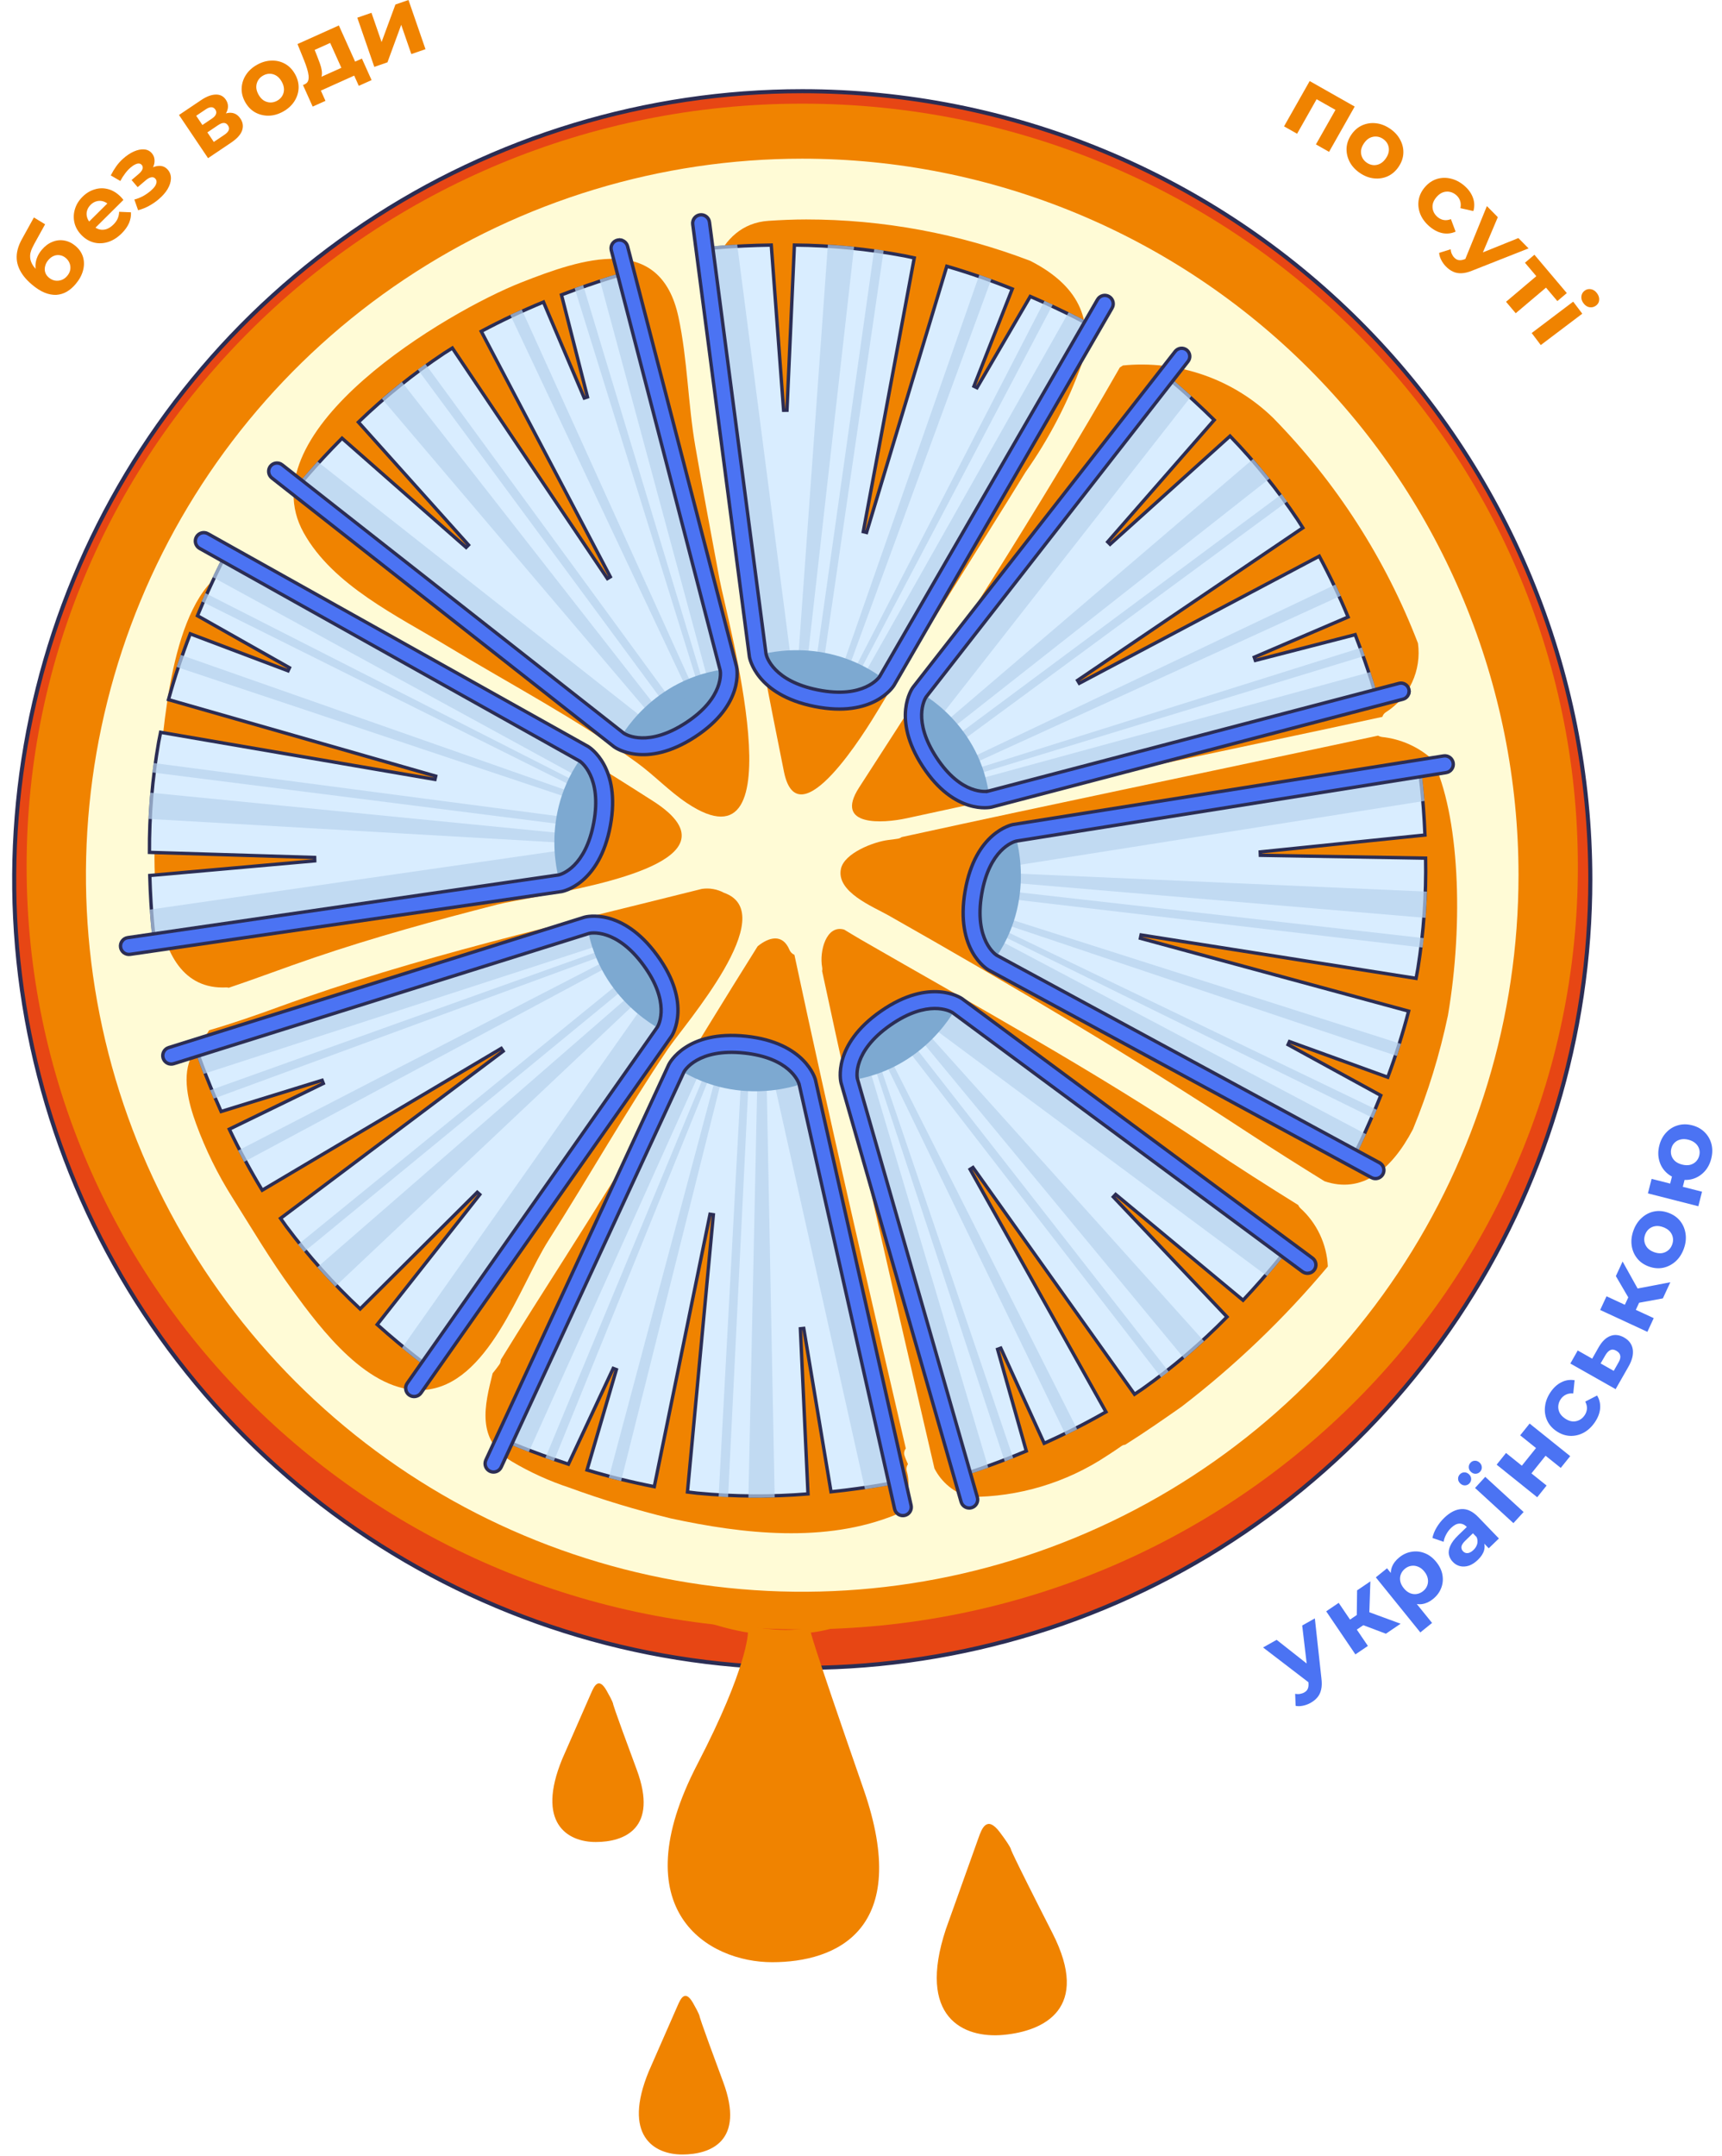 <svg width="425" height="532" viewBox="0 0 425 532" fill="none" xmlns="http://www.w3.org/2000/svg">
<g clip-path="url(#clip0_808_1058)">
<path d="M392.5 217C392.5 255.468 381.093 293.072 359.721 325.058C338.35 357.043 307.973 381.973 272.433 396.694C236.893 411.415 197.786 415.268 160.057 407.763C122.328 400.259 87.671 381.735 60.47 354.534C33.268 327.333 14.743 292.677 7.238 254.948C-0.267 217.219 3.584 178.112 18.304 142.572C33.025 107.031 57.953 76.654 89.938 55.282C121.923 33.909 159.527 22.501 197.995 22.5C223.538 22.499 248.83 27.529 272.429 37.303C296.027 47.078 317.469 61.404 335.531 79.465C353.593 97.526 367.92 118.968 377.695 142.566C387.469 166.165 392.5 191.457 392.5 217Z" fill="#E74614" stroke="#2B2D54"/>
<path d="M389.428 213.791C389.428 317.736 303.719 402.003 197.995 402.003C92.272 402.003 6.567 317.736 6.567 213.791C6.567 109.846 92.272 25.577 197.995 25.577C303.719 25.577 389.428 109.846 389.428 213.791Z" fill="#F08300"/>
<path d="M374.78 215.926C374.782 250.891 364.415 285.072 344.99 314.145C325.566 343.218 297.956 365.878 265.653 379.26C233.35 392.642 197.804 396.144 163.511 389.323C129.217 382.503 97.716 365.666 72.992 340.943C48.267 316.219 31.429 284.719 24.607 250.426C17.785 216.133 21.286 180.587 34.666 148.283C48.046 115.979 70.705 88.369 99.778 68.943C128.85 49.517 163.03 39.149 197.995 39.149C244.88 39.149 289.845 57.773 322.998 90.925C356.152 124.077 374.778 169.041 374.78 215.926Z" fill="#FFFBD6"/>
<path d="M171.6 110.068C169.781 99.541 169.695 88.695 167.446 78.21C162.945 57.229 143.638 63.785 128.561 69.725C110.593 76.811 60.844 106.056 74.941 131.426C82.166 144.442 98.148 151.996 110.411 159.42C126.054 168.887 142.334 177.386 157.169 188.143C161.454 191.25 165.117 195.176 169.538 198.132C197.364 216.698 179.31 152.238 177.572 142.85C175.541 131.928 173.49 121.027 171.6 110.068Z" fill="#F08300"/>
<path d="M168.013 207.579C168.947 204.762 167.174 201.473 161.141 197.62C147.297 188.76 133.204 180.163 119.209 171.518C106.364 163.582 92.909 156.484 79.944 148.727C73.951 145.145 63.219 136.434 55.832 140.62C42.073 148.424 40.244 180.385 39.057 194.151C37.895 207.647 34.434 244.706 55.903 243.615C56.088 243.615 56.272 243.643 56.448 243.699C63.481 241.349 70.434 238.681 77.493 236.286C92.363 231.228 107.572 227.06 122.781 223.164C130.441 221.203 164.829 217.111 168.013 207.579Z" fill="#F08300"/>
<path d="M178.694 220.274C177.029 219.377 175.12 219.037 173.247 219.304C138.444 228.05 102.519 236.12 68.777 248.446C63.072 250.525 57.378 252.501 51.602 254.188C50.4 256.363 48.722 258.043 47.509 260.185C44.655 265.213 46.555 272.198 48.394 277.254C50.727 283.628 53.732 289.736 57.358 295.474C62.147 303.093 66.826 311.001 72.152 318.267C79.185 327.892 91.024 343.819 104.565 342.934C120.526 341.888 128.237 317.261 135.356 306.059C145.31 290.401 154.461 274.202 164.839 258.826C168.861 252.854 193.094 225.337 178.694 220.274Z" fill="#F08300"/>
<path d="M223.785 362.928C223.708 362.64 223.696 362.339 223.748 362.045C223.801 361.752 223.917 361.474 224.088 361.23C223.805 360.551 223.502 359.937 223.254 359.179C223.143 358.878 223.114 358.554 223.168 358.238C223.222 357.923 223.358 357.627 223.562 357.38C214.134 316.829 204.761 276.281 196.065 235.574C195.518 235.345 195.083 234.91 194.853 234.364C193.125 230.233 189.719 231.238 186.99 233.469C171.034 258.872 155.765 284.686 139.636 309.985C134.24 318.453 128.849 326.952 123.589 335.512C123.6 335.921 123.479 336.323 123.245 336.659C122.695 337.422 122.144 338.139 121.588 338.821C119.633 346.709 117.399 355.217 126.388 360.616C130.838 363.254 135.562 365.401 140.475 367.021C148.683 370.022 157.054 372.559 165.547 374.62C183.383 378.475 203.705 380.794 221.076 373.71C222.438 372.311 223.407 370.577 223.882 368.684C224.358 366.79 224.324 364.804 223.785 362.928Z" fill="#F08300"/>
<path d="M342.089 175.684C344.889 173.904 347.118 171.357 348.514 168.348C349.909 165.338 350.412 161.991 349.962 158.704C341.966 137.911 329.79 118.978 314.188 103.076C309.327 98.357 303.494 94.757 297.097 92.528C290.699 90.299 283.892 89.493 277.151 90.169C276.909 90.338 276.606 90.505 276.383 90.661C256.183 125.97 234.092 160.131 212.022 194.311C205.766 204.009 217.944 203.15 223.729 201.892C258.325 194.363 292.997 187.194 327.618 179.789C332.14 178.829 336.661 177.853 341.18 176.861C341.318 176.365 341.644 175.943 342.089 175.684Z" fill="#F08300"/>
<path d="M266.985 89.813C269.572 80.182 267.5 71.115 254.297 64.365C236.637 57.61 217.888 54.145 198.98 54.143C195.863 54.143 192.791 54.282 189.728 54.479C176.541 55.318 173.267 71.219 174.206 81.253C175.965 99.857 180.366 118.547 183.191 137.04C186.474 154.851 189.905 172.632 193.483 190.382C196.984 207.71 213.941 179.817 216.74 175.156C228.615 155.438 241.044 136.081 253.105 116.486C258.903 108.255 263.571 99.284 266.985 89.813Z" fill="#F08300"/>
<path d="M348.718 278.623C352.45 269.533 355.343 260.121 357.363 250.504C361.279 227.509 360.198 200.998 353.528 187.37C350.055 184.242 345.678 182.299 341.028 181.822C340.704 181.778 340.393 181.668 340.114 181.499C336.329 182.308 332.544 183.115 328.76 183.922C294.129 191.306 259.457 198.466 224.866 206.023C224.088 206.187 223.299 206.359 222.516 206.535C222.25 206.742 221.935 206.876 221.602 206.925C220.864 207.038 220.045 207.159 219.196 207.253C215.801 207.657 208.369 210.416 207.545 214.377C206.352 220.066 215.417 223.664 219.272 225.839C249.533 242.991 279.152 260.514 308.236 279.593C314.4 283.64 320.635 287.556 326.901 291.437C336 294.531 343.332 288.89 348.718 278.623Z" fill="#F08300"/>
<path d="M239.362 369.325C251.386 369.356 263.151 365.83 273.175 359.189C274.453 358.37 275.676 357.557 276.747 356.801C277.027 356.594 277.359 356.468 277.707 356.44C282.623 353.35 287.297 350.086 291.602 347.075C304.868 336.891 316.979 325.285 327.719 312.466C327.592 309.73 326.923 307.047 325.752 304.57C324.581 302.094 322.932 299.875 320.898 298.04C320.681 297.833 320.512 297.582 320.403 297.303C312.864 292.614 305.365 287.847 297.989 282.892C270.365 264.329 241.342 248.473 212.537 231.862C211.132 231.052 209.748 230.192 208.353 229.356C203.917 228.068 202.169 234.71 202.917 238.681C202.974 238.983 202.971 239.293 202.906 239.593C211.678 280.601 221.147 321.465 230.631 362.311C231.5 364.012 232.71 365.515 234.186 366.727C235.663 367.939 237.373 368.833 239.21 369.355C239.266 369.355 239.301 369.325 239.362 369.325Z" fill="#F08300"/>
</g>
<g clip-path="url(#clip1_808_1058)">
<path d="M339.394 170.958C339.488 171.284 339.563 171.546 339.618 171.74L244.133 196.777L244.125 196.778C244.114 196.781 244.095 196.784 244.07 196.789C244.02 196.797 243.942 196.81 243.838 196.822C243.631 196.847 243.322 196.872 242.927 196.869C242.137 196.863 241.001 196.747 239.645 196.299C236.94 195.407 233.315 193.183 229.787 187.8C226.262 182.421 225.666 178.204 225.924 175.361C226.054 173.935 226.398 172.844 226.707 172.115C226.861 171.75 227.007 171.476 227.112 171.295C227.164 171.205 227.206 171.138 227.235 171.095C227.249 171.073 227.259 171.058 227.266 171.048L227.271 171.041L288.106 93.129C288.257 93.253 288.459 93.419 288.708 93.625C289.31 94.126 290.185 94.865 291.276 95.818C293.4 97.673 296.34 100.337 299.674 103.625L273.386 133.695L273.978 134.279L303.583 107.59C309.748 113.955 315.331 120.859 320.266 128.222C320.7 128.885 321.125 129.554 321.545 130.227L265.954 167.864L266.383 168.578L325.602 137.218C328.224 142.098 330.599 147.106 332.72 152.226L309.562 162.149L309.83 162.935L334.471 156.586C336.203 161.051 337.507 164.901 338.383 167.654C338.832 169.066 339.169 170.189 339.394 170.958Z" fill="#D9EDFF" stroke="#2B2D54" stroke-width="0.833"/>
<g style="mix-blend-mode:multiply" opacity="0.7">
<path d="M336.111 159.752L242.083 189.286L241.942 190.748L336.85 161.802C336.616 161.141 336.37 160.459 336.111 159.752Z" fill="#B6D2ED"/>
</g>
<g style="mix-blend-mode:multiply" opacity="0.7">
<path d="M340.132 172.033C340.132 172.033 339.491 169.659 338.221 165.805L242.694 191.896L239.716 196.757C241.162 197.262 242.711 197.407 244.23 197.182L340.124 172.038L340.132 172.033Z" fill="#B6D2ED"/>
</g>
<g style="mix-blend-mode:multiply" opacity="0.7">
<path d="M329.611 144.217L239.514 187.043L240.36 188.334L330.898 146.99C330.484 146.075 330.055 145.151 329.611 144.217Z" fill="#B6D2ED"/>
</g>
<g style="mix-blend-mode:multiply" opacity="0.7">
<path d="M236.695 181.063L237.697 182.593L317.675 123.745C317.231 123.129 316.789 122.513 316.336 121.908L236.695 181.063Z" fill="#B6D2ED"/>
</g>
<g style="mix-blend-mode:multiply" opacity="0.7">
<path d="M233.554 177.948L234.799 179.848L313.338 118.057C311.998 116.391 310.645 114.779 309.291 113.229L233.554 177.948Z" fill="#B6D2ED"/>
</g>
<g style="mix-blend-mode:multiply" opacity="0.7">
<path d="M288.039 92.538L226.937 170.792C226.937 170.792 224.132 174.628 226.246 181.461L228.707 181.14L294.033 97.716C290.407 94.428 288.039 92.538 288.039 92.538Z" fill="#B6D2ED"/>
</g>
<path d="M244.23 197.182C244.23 197.182 236.586 198.936 229.438 188.029C222.296 177.13 226.937 170.793 226.937 170.793C226.937 170.793 242.176 178.546 244.23 197.182Z" fill="#7DA9D1"/>
<g style="mix-blend-mode:multiply">
<path d="M229.439 188.028C233.603 194.382 237.932 196.437 240.824 197.047C239.978 192.383 238.204 187.942 235.606 183.986C233.008 180.031 229.639 176.642 225.699 174.021C225.119 176.927 225.298 181.709 229.439 188.028Z" fill="#7DA9D1"/>
</g>
<path d="M290.034 86.709L290.035 86.709C290.198 86.498 290.402 86.322 290.633 86.19C290.865 86.058 291.119 85.973 291.383 85.939C291.646 85.906 291.914 85.924 292.169 85.994C292.424 86.064 292.663 86.183 292.871 86.346C293.08 86.508 293.254 86.71 293.384 86.94C293.514 87.17 293.597 87.424 293.629 87.687C293.66 87.951 293.64 88.218 293.568 88.474C293.496 88.73 293.375 88.97 293.21 89.18L293.21 89.18L228.573 171.963L228.561 171.978L228.551 171.994C228.364 172.285 227.517 173.746 227.468 176.28C227.42 178.818 228.174 182.395 231.136 186.914C237.288 196.303 243.572 195.265 243.792 195.213L243.792 195.214L243.803 195.211L345.259 168.605L345.26 168.605C345.517 168.537 345.784 168.52 346.047 168.556C346.309 168.592 346.562 168.679 346.79 168.812C347.018 168.946 347.218 169.123 347.377 169.334C347.536 169.545 347.652 169.785 347.718 170.042C347.783 170.298 347.798 170.566 347.761 170.829L348.173 170.888L347.761 170.829C347.723 171.092 347.634 171.345 347.498 171.575C347.363 171.804 347.184 172.005 346.971 172.165C346.758 172.326 346.516 172.443 346.259 172.51L346.258 172.51L244.733 199.133C244.517 199.182 242.246 199.655 239.063 198.66C235.86 197.657 231.693 195.153 227.754 189.143C223.816 183.133 223.178 178.304 223.526 174.965C223.872 171.656 225.19 169.77 225.304 169.612L290.034 86.709Z" fill="#4B73F3" stroke="#2B2D54" stroke-width="0.833"/>
</g>
<g clip-path="url(#clip2_808_1058)">
<path d="M153.272 67.761C153.609 67.664 153.88 67.587 154.079 67.532L179.373 165.107L179.375 165.115C179.377 165.127 179.381 165.146 179.385 165.172C179.394 165.223 179.407 165.303 179.419 165.409C179.444 165.621 179.468 165.937 179.464 166.34C179.456 167.148 179.334 168.308 178.873 169.692C177.953 172.455 175.671 176.151 170.163 179.738C164.659 183.323 160.35 183.92 157.445 183.648C155.989 183.512 154.876 183.157 154.131 182.839C153.759 182.68 153.478 182.531 153.294 182.423C153.202 182.369 153.133 182.326 153.089 182.297C153.076 182.288 153.065 182.28 153.056 182.274C153.05 182.271 153.046 182.267 153.042 182.265L153.035 182.26L73.648 119.916C73.776 119.761 73.948 119.553 74.162 119.297C74.675 118.683 75.433 117.792 76.409 116.68C78.31 114.516 81.04 111.519 84.41 108.121L115.045 135.054L115.63 134.463L88.458 104.153C94.976 97.874 102.045 92.19 109.579 87.171C110.259 86.728 110.947 86.295 111.638 85.866L149.913 142.741L150.628 142.314L118.773 81.752C123.768 79.086 128.894 76.672 134.133 74.519L144.202 98.201L144.989 97.935L138.575 72.749C143.142 70.993 147.08 69.671 149.895 68.784C151.337 68.329 152.485 67.988 153.272 67.761Z" fill="#D9EDFF" stroke="#2B2D54" stroke-width="0.833"/>
<g style="mix-blend-mode:multiply" opacity="0.7">
<path d="M141.823 71.09L171.711 167.181L173.203 167.329L143.918 70.341C143.242 70.579 142.546 70.827 141.823 71.09Z" fill="#B6D2ED"/>
</g>
<g style="mix-blend-mode:multiply" opacity="0.7">
<path d="M154.374 67.02C154.374 67.02 151.947 67.667 148.009 68.953L174.377 166.565L179.332 169.619C179.852 168.144 180.005 166.563 179.779 165.011L154.379 67.028L154.374 67.02Z" fill="#B6D2ED"/>
</g>
<g style="mix-blend-mode:multiply" opacity="0.7">
<path d="M125.942 77.683L169.413 169.798L170.733 168.937L128.778 76.376C127.842 76.797 126.897 77.232 125.942 77.683Z" fill="#B6D2ED"/>
</g>
<g style="mix-blend-mode:multiply" opacity="0.7">
<path d="M163.3 172.659L164.865 171.64L105.006 89.811C104.376 90.262 103.745 90.713 103.126 91.173L163.3 172.659Z" fill="#B6D2ED"/>
</g>
<g style="mix-blend-mode:multiply" opacity="0.7">
<path d="M160.109 175.857L162.053 174.591L99.185 94.223C97.48 95.587 95.83 96.964 94.243 98.342L160.109 175.857Z" fill="#B6D2ED"/>
</g>
<g style="mix-blend-mode:multiply" opacity="0.7">
<path d="M73.058 119.982L152.784 182.593C152.784 182.593 156.693 185.469 163.676 183.33L163.355 180.815L78.361 113.877C74.994 117.57 73.058 119.982 73.058 119.982Z" fill="#B6D2ED"/>
</g>
<path d="M179.779 165.011C179.779 165.011 181.547 172.821 170.39 180.087C159.242 187.349 152.785 182.593 152.785 182.593C152.785 182.593 160.744 167.054 179.779 165.011Z" fill="#7DA9D1"/>
<g style="mix-blend-mode:multiply">
<path d="M170.391 180.087C176.891 175.854 179.001 171.439 179.632 168.489C174.868 169.338 170.328 171.137 166.282 173.779C162.236 176.42 158.766 179.851 156.078 183.866C159.044 184.466 163.927 184.298 170.391 180.087Z" fill="#7DA9D1"/>
</g>
<path d="M67.105 117.935L67.105 117.935C66.89 117.766 66.71 117.557 66.575 117.32C66.44 117.082 66.353 116.821 66.32 116.55C66.286 116.28 66.306 116.006 66.378 115.744C66.451 115.483 66.574 115.238 66.741 115.025C66.908 114.812 67.116 114.634 67.352 114.501C67.588 114.369 67.849 114.284 68.119 114.252C68.389 114.221 68.663 114.242 68.925 114.317C69.188 114.391 69.433 114.516 69.648 114.685L69.649 114.686L153.99 180.919L154.005 180.931L154.021 180.941C154.317 181.132 155.804 182.001 158.39 182.057C160.978 182.114 164.631 181.355 169.253 178.345C178.853 172.092 177.81 165.676 177.759 165.455L177.759 165.455L177.756 165.444L150.879 61.777L150.879 61.776C150.81 61.512 150.794 61.238 150.831 60.968C150.869 60.699 150.959 60.441 151.096 60.207C151.234 59.974 151.416 59.77 151.633 59.607C151.849 59.444 152.096 59.326 152.36 59.26C152.623 59.193 152.897 59.178 153.167 59.218L153.227 58.806L153.167 59.218C153.436 59.257 153.696 59.349 153.931 59.489C154.166 59.628 154.371 59.813 154.535 60.031C154.699 60.25 154.818 60.499 154.886 60.763L154.886 60.763L181.781 164.501C181.83 164.721 182.308 167.044 181.281 170.293C180.248 173.564 177.678 177.813 171.529 181.818C165.379 185.824 160.445 186.462 157.034 186.096C153.654 185.734 151.73 184.381 151.57 184.264L67.105 117.935Z" fill="#4B73F3" stroke="#2B2D54" stroke-width="0.833"/>
</g>
<g clip-path="url(#clip3_808_1058)">
<path d="M268.372 79.877C268.684 80.044 268.933 80.18 269.115 80.28L218.483 167.843L218.479 167.85C218.472 167.86 218.461 167.876 218.446 167.898C218.416 167.941 218.369 168.007 218.303 168.092C218.172 168.26 217.966 168.504 217.678 168.79C217.103 169.362 216.197 170.107 214.888 170.775C212.277 172.107 208.026 173.151 201.531 171.855C195.04 170.56 191.519 167.964 189.62 165.732C188.668 164.614 188.118 163.578 187.806 162.829C187.65 162.454 187.554 162.15 187.497 161.944C187.469 161.841 187.45 161.762 187.439 161.71C187.433 161.685 187.43 161.666 187.428 161.654L187.426 161.645L174.285 61.355C174.486 61.333 174.757 61.305 175.095 61.272C175.897 61.192 177.071 61.086 178.557 60.975C181.452 60.759 185.532 60.529 190.355 60.462L193.398 101.221L194.229 101.209L196.06 60.461C205.182 60.539 214.278 61.43 223.241 63.122C224.044 63.283 224.845 63.455 225.645 63.633L213.064 131.176L213.873 131.373L233.675 65.691C239.152 67.287 244.545 69.156 249.835 71.29L240.374 95.298L241.122 95.661L254.274 73.137C258.802 75.084 262.569 76.901 265.221 78.24C266.58 78.927 267.646 79.488 268.372 79.877Z" fill="#D9EDFF" stroke="#2B2D54" stroke-width="0.833"/>
<g style="mix-blend-mode:multiply" opacity="0.7">
<path d="M257.784 74.23L211.504 163.954L212.473 165.106L259.819 75.163C259.166 74.859 258.489 74.549 257.784 74.23Z" fill="#B6D2ED"/>
</g>
<g style="mix-blend-mode:multiply" opacity="0.7">
<path d="M269.686 80.119C269.686 80.119 267.484 78.881 263.743 77.039L213.857 165.382L215.268 171.043C216.682 170.352 217.908 169.328 218.84 168.059L269.684 80.129L269.686 80.119Z" fill="#B6D2ED"/>
</g>
<g style="mix-blend-mode:multiply" opacity="0.7">
<path d="M241.707 67.809L208.005 164.214L209.562 164.525L244.669 68.863C243.699 68.507 242.712 68.156 241.707 67.809Z" fill="#B6D2ED"/>
</g>
<g style="mix-blend-mode:multiply" opacity="0.7">
<path d="M201.587 161.975L203.432 162.343L218.087 61.805C217.315 61.686 216.544 61.566 215.774 61.461L201.587 161.975Z" fill="#B6D2ED"/>
</g>
<g style="mix-blend-mode:multiply" opacity="0.7">
<path d="M197.036 162.026L199.328 162.483L210.787 60.88C208.598 60.66 206.44 60.488 204.326 60.361L197.036 162.026Z" fill="#B6D2ED"/>
</g>
<g style="mix-blend-mode:multiply" opacity="0.7">
<path d="M173.816 60.988L187.014 161.708C187.014 161.708 187.798 166.507 194.331 169.873L195.874 167.85L181.939 60.338C176.911 60.619 173.816 60.988 173.816 60.988Z" fill="#B6D2ED"/>
</g>
<path d="M218.839 168.059C218.839 168.059 214.603 174.888 201.449 172.264C188.305 169.641 187.014 161.708 187.014 161.708C187.014 161.708 203.702 156.172 218.839 168.059Z" fill="#7DA9D1"/>
<g style="mix-blend-mode:multiply">
<path d="M201.449 172.264C209.112 173.793 213.745 172.113 216.28 170.445C212.253 167.712 207.717 165.815 202.943 164.867C198.168 163.92 193.252 163.941 188.486 164.929C190.196 167.439 193.828 170.743 201.449 172.264Z" fill="#7DA9D1"/>
</g>
<path d="M170.975 55.349L170.975 55.348C170.939 55.077 170.956 54.801 171.027 54.537C171.098 54.272 171.22 54.025 171.386 53.807C171.553 53.59 171.761 53.408 171.998 53.271C172.235 53.135 172.497 53.046 172.768 53.01C173.039 52.975 173.315 52.993 173.579 53.064C173.844 53.135 174.091 53.258 174.308 53.424L174.528 53.139L174.308 53.424C174.525 53.591 174.707 53.799 174.843 54.037C174.98 54.274 175.068 54.536 175.103 54.807L175.103 54.808L189.065 161.356L189.068 161.376L189.072 161.394C189.15 161.738 189.608 163.403 191.428 165.257C193.25 167.112 196.413 169.131 201.861 170.218C213.177 172.476 216.95 167.155 217.07 166.961L217.07 166.961L217.076 166.951L270.867 73.918L270.867 73.917C271.004 73.68 271.186 73.472 271.403 73.306C271.62 73.139 271.867 73.017 272.132 72.946C272.396 72.875 272.672 72.857 272.943 72.893C273.215 72.928 273.476 73.017 273.713 73.154C273.95 73.291 274.158 73.474 274.324 73.691C274.49 73.908 274.612 74.156 274.683 74.421C274.753 74.685 274.771 74.961 274.735 75.232C274.698 75.504 274.609 75.765 274.472 76.002L274.471 76.002L220.643 169.098C220.523 169.291 219.228 171.288 216.197 172.894C213.145 174.51 208.297 175.749 201.046 174.302C193.795 172.855 189.793 169.85 187.597 167.196C185.421 164.566 184.991 162.249 184.958 162.053L170.975 55.349Z" fill="#4B73F3" stroke="#2B2D54" stroke-width="0.833"/>
</g>
<g clip-path="url(#clip4_808_1058)">
<path d="M55.274 137.721C55.437 137.407 55.569 137.156 55.666 136.973L143.937 186.361L143.944 186.365C143.954 186.372 143.97 186.382 143.992 186.397C144.036 186.426 144.102 186.473 144.188 186.537C144.358 186.667 144.605 186.868 144.895 187.152C145.475 187.72 146.233 188.615 146.919 189.915C148.288 192.507 149.392 196.742 148.188 203.255C146.985 209.763 144.439 213.321 142.234 215.251C141.129 216.219 140.102 216.784 139.357 217.106C138.984 217.267 138.682 217.368 138.477 217.428C138.374 217.457 138.295 217.477 138.244 217.489C138.218 217.495 138.199 217.499 138.188 217.501L138.179 217.503L38.084 232.061C38.06 231.86 38.028 231.589 37.989 231.253C37.899 230.452 37.776 229.28 37.644 227.795C37.388 224.903 37.1 220.827 36.964 216.005L77.676 212.386L77.652 211.555L36.883 210.3C36.832 201.179 37.593 192.071 39.159 183.085C39.308 182.28 39.469 181.477 39.636 180.674L107.35 192.298L107.536 191.487L41.58 172.615C43.099 167.117 44.891 161.697 46.95 156.378L71.09 165.498L71.442 164.746L48.734 151.913C50.617 147.358 52.38 143.566 53.682 140.895C54.349 139.527 54.895 138.453 55.274 137.721Z" fill="#D9EDFF" stroke="#2B2D54" stroke-width="0.833"/>
<g style="mix-blend-mode:multiply" opacity="0.7">
<path d="M49.777 148.389L140.146 193.395L141.285 192.409L50.681 146.34C50.387 146.998 50.086 147.679 49.777 148.389Z" fill="#B6D2ED"/>
</g>
<g style="mix-blend-mode:multiply" opacity="0.7">
<path d="M55.498 136.404C55.498 136.404 54.29 138.624 52.502 142.39L141.542 191.021L147.182 189.531C146.471 188.126 145.43 186.915 144.148 186.001L55.507 136.406L55.498 136.404Z" fill="#B6D2ED"/>
</g>
<g style="mix-blend-mode:multiply" opacity="0.7">
<path d="M43.584 164.554L140.456 196.889L140.745 195.328L44.596 161.577C44.254 162.553 43.917 163.545 43.584 164.554Z" fill="#B6D2ED"/>
</g>
<g style="mix-blend-mode:multiply" opacity="0.7">
<path d="M138.308 203.338L138.65 201.488L37.914 188.257C37.806 189.03 37.697 189.803 37.603 190.575L138.308 203.338Z" fill="#B6D2ED"/>
</g>
<g style="mix-blend-mode:multiply" opacity="0.7">
<path d="M138.423 207.888L138.848 205.59L37.093 195.569C36.904 197.761 36.763 199.922 36.666 202.037L138.423 207.888Z" fill="#B6D2ED"/>
</g>
<g style="mix-blend-mode:multiply" opacity="0.7">
<path d="M37.724 232.534L138.248 217.913C138.248 217.913 143.035 217.062 146.309 210.482L144.263 208.967L36.96 224.421C37.312 229.445 37.724 232.534 37.724 232.534Z" fill="#B6D2ED"/>
</g>
<path d="M144.148 186.001C144.148 186.001 151.036 190.141 148.598 203.331C146.161 216.51 138.248 217.913 138.248 217.913C138.248 217.913 132.476 201.305 144.148 186.001Z" fill="#7DA9D1"/>
<g style="mix-blend-mode:multiply">
<path d="M148.598 203.33C150.018 195.647 148.273 191.038 146.569 188.527C143.893 192.592 142.061 197.154 141.181 201.942C140.301 206.729 140.392 211.645 141.447 216.396C143.932 214.651 147.185 210.972 148.598 203.33Z" fill="#7DA9D1"/>
</g>
<path d="M32.125 235.456L32.125 235.456C31.854 235.496 31.578 235.482 31.313 235.415C31.047 235.348 30.798 235.229 30.578 235.066C30.359 234.902 30.174 234.697 30.034 234.462C29.893 234.227 29.801 233.967 29.762 233.696C29.722 233.425 29.736 233.149 29.804 232.884C29.871 232.619 29.99 232.369 30.154 232.15L29.865 231.934L30.154 232.15C30.318 231.931 30.523 231.746 30.759 231.606C30.994 231.466 31.254 231.374 31.525 231.335L31.526 231.335L137.866 215.867L137.885 215.865L137.904 215.86C138.247 215.777 139.905 215.296 141.733 213.45C143.562 211.602 145.536 208.41 146.546 202.948C148.644 191.601 143.27 187.903 143.075 187.787L143.075 187.786L143.065 187.781L49.279 135.311L49.279 135.311C49.04 135.178 48.83 134.999 48.66 134.784C48.49 134.569 48.364 134.323 48.289 134.06C48.215 133.797 48.193 133.521 48.225 133.249C48.257 132.978 48.342 132.715 48.476 132.476C48.609 132.237 48.789 132.027 49.004 131.857C49.219 131.688 49.465 131.563 49.728 131.488C49.992 131.414 50.267 131.393 50.539 131.425C50.811 131.458 51.074 131.543 51.312 131.677L51.313 131.678L145.161 184.183C145.355 184.3 147.371 185.567 149.019 188.576C150.678 191.604 151.985 196.434 150.641 203.705C149.296 210.976 146.349 215.019 143.726 217.253C141.127 219.466 138.816 219.929 138.621 219.965L32.125 235.456Z" fill="#4B73F3" stroke="#2B2D54" stroke-width="0.833"/>
</g>
<g clip-path="url(#clip5_808_1058)">
<path d="M48.749 259.733C48.632 259.399 48.54 259.131 48.474 258.934L144.989 228.675L144.998 228.672C145.009 228.669 145.028 228.665 145.054 228.659C145.105 228.648 145.185 228.631 145.29 228.613C145.501 228.578 145.817 228.538 146.223 228.522C147.034 228.489 148.205 228.554 149.621 228.947C152.445 229.732 156.283 231.837 160.191 237.185C164.095 242.528 164.934 246.822 164.824 249.75C164.768 251.218 164.473 252.353 164.196 253.116C164.058 253.497 163.923 253.786 163.825 253.976C163.776 254.071 163.737 254.142 163.71 254.187C163.697 254.21 163.687 254.227 163.68 254.237L163.676 254.244L105.529 337.008C105.366 336.888 105.147 336.725 104.876 336.522C104.232 336.038 103.295 335.322 102.125 334.399C99.847 332.599 96.686 330.009 93.088 326.797L118.412 294.715L117.791 294.162L88.885 322.939C82.218 316.714 76.12 309.906 70.662 302.597C70.179 301.936 69.706 301.268 69.237 300.595L124.184 259.349L123.721 258.658L64.713 293.648C61.759 288.769 59.049 283.745 56.596 278.595L79.802 267.308L79.497 266.535L54.575 274.232C52.557 269.736 51.011 265.85 49.963 263.07C49.426 261.645 49.02 260.511 48.749 259.733Z" fill="#D9EDFF" stroke="#2B2D54" stroke-width="0.833"/>
<g style="mix-blend-mode:multiply" opacity="0.7">
<path d="M52.729 271.053L147.5 236.26L147.566 234.755L51.861 268.989C52.137 269.655 52.425 270.342 52.729 271.053Z" fill="#B6D2ED"/>
</g>
<g style="mix-blend-mode:multiply" opacity="0.7">
<path d="M47.946 258.666C47.946 258.666 48.73 261.068 50.24 264.954L146.734 233.616L149.523 228.492C148.014 228.045 146.418 227.97 144.874 228.274L47.953 258.66L47.946 258.666Z" fill="#B6D2ED"/>
</g>
<g style="mix-blend-mode:multiply" opacity="0.7">
<path d="M60.23 286.656L150.255 238.435L149.318 237.153L58.761 283.877C59.235 284.795 59.725 285.721 60.23 286.656Z" fill="#B6D2ED"/>
</g>
<g style="mix-blend-mode:multiply" opacity="0.7">
<path d="M153.467 244.425L152.357 242.906L73.567 307.054C74.056 307.663 74.543 308.273 75.039 308.871L153.467 244.425Z" fill="#B6D2ED"/>
</g>
<g style="mix-blend-mode:multiply" opacity="0.7">
<path d="M156.854 247.464L155.475 245.578L78.32 312.672C79.783 314.314 81.257 315.9 82.728 317.423L156.854 247.464Z" fill="#B6D2ED"/>
</g>
<g style="mix-blend-mode:multiply" opacity="0.7">
<path d="M105.627 337.595L164.022 254.477C164.022 254.477 166.69 250.412 164.155 243.513L161.649 243.961L99.204 332.58C103.098 335.774 105.627 337.595 105.627 337.595Z" fill="#B6D2ED"/>
</g>
<path d="M144.874 228.274C144.874 228.274 152.613 226.109 160.527 236.938C168.435 247.76 164.022 254.476 164.022 254.476C164.022 254.476 147.984 247.268 144.874 228.274Z" fill="#7DA9D1"/>
<g style="mix-blend-mode:multiply">
<path d="M160.527 236.939C155.916 230.63 151.368 228.734 148.372 228.249C149.49 232.986 151.548 237.451 154.425 241.378C157.301 245.304 160.937 248.614 165.116 251.109C165.553 248.104 165.112 243.214 160.527 236.939Z" fill="#7DA9D1"/>
</g>
<path d="M103.906 343.671L103.905 343.672C103.748 343.896 103.549 344.087 103.318 344.234C103.087 344.381 102.829 344.481 102.56 344.528C102.29 344.575 102.014 344.569 101.747 344.51C101.48 344.45 101.227 344.338 101.003 344.181C100.779 344.024 100.588 343.824 100.442 343.593C100.295 343.362 100.196 343.104 100.149 342.834L99.794 342.896L100.149 342.834C100.102 342.565 100.109 342.288 100.168 342.021C100.228 341.754 100.34 341.502 100.498 341.278L100.498 341.278L162.272 253.349L162.283 253.333L162.293 253.316C162.468 253.01 163.257 251.474 163.17 248.877C163.082 246.278 162.118 242.652 158.84 238.167C152.031 228.851 145.654 230.218 145.434 230.28L145.434 230.28L145.423 230.284L42.881 262.436L42.88 262.436C42.619 262.518 42.345 262.548 42.072 262.524C41.799 262.5 41.534 262.423 41.291 262.296C41.049 262.17 40.833 261.997 40.658 261.787C40.482 261.577 40.349 261.334 40.268 261.073C40.186 260.812 40.156 260.537 40.181 260.265C40.205 259.992 40.283 259.727 40.41 259.484C40.537 259.242 40.71 259.027 40.921 258.852C41.131 258.676 41.373 258.544 41.635 258.463L41.635 258.463L144.247 226.289C144.466 226.229 146.771 225.633 150.09 226.501C153.431 227.374 157.839 229.74 162.202 235.71C166.565 241.68 167.48 246.599 167.303 250.04C167.128 253.449 165.877 255.447 165.769 255.614L103.906 343.671Z" fill="#4B73F3" stroke="#2B2D54" stroke-width="0.833"/>
</g>
<g clip-path="url(#clip6_808_1058)">
<path d="M125.641 355.81C125.315 355.672 125.055 355.56 124.864 355.477L167.334 263.677L167.339 263.669C167.344 263.659 167.353 263.642 167.366 263.619C167.392 263.573 167.433 263.503 167.491 263.413C167.607 263.233 167.79 262.972 168.05 262.661C168.572 262.039 169.406 261.215 170.649 260.431C173.129 258.868 177.267 257.442 183.853 258.142C190.434 258.843 194.177 261.108 196.27 263.158C197.32 264.186 197.962 265.167 198.341 265.885C198.53 266.244 198.653 266.537 198.729 266.738C198.766 266.838 198.792 266.915 198.808 266.965C198.815 266.991 198.821 267.009 198.824 267.02L198.826 267.029L221.021 365.712C220.823 365.751 220.555 365.804 220.222 365.868C219.431 366.02 218.271 366.233 216.801 366.478C213.937 366.956 209.895 367.555 205.098 368.06L198.367 327.746L197.54 327.833L199.417 368.579C190.326 369.33 181.187 369.269 172.106 368.397C171.292 368.311 170.479 368.212 169.667 368.107L176.061 299.7L175.238 299.578L161.482 366.786C155.883 365.695 150.343 364.324 144.881 362.679L152.122 337.91L151.345 337.617L140.292 361.242C135.606 359.714 131.69 358.247 128.927 357.154C127.512 356.594 126.399 356.132 125.641 355.81Z" fill="#D9EDFF" stroke="#2B2D54" stroke-width="0.833"/>
<g style="mix-blend-mode:multiply" opacity="0.7">
<path d="M136.698 360.472L174.638 266.917L173.568 265.857L134.586 359.728C135.265 359.971 135.966 360.219 136.698 360.472Z" fill="#B6D2ED"/>
</g>
<g style="mix-blend-mode:multiply" opacity="0.7">
<path d="M124.31 355.688C124.31 355.688 126.615 356.722 130.508 358.216L172.165 265.708L170.246 260.198C168.9 261.015 167.773 262.146 166.96 263.494L124.311 355.678L124.31 355.688Z" fill="#B6D2ED"/>
</g>
<g style="mix-blend-mode:multiply" opacity="0.7">
<path d="M153.291 365.407L178.099 266.34L176.521 266.172L150.246 364.627C151.244 364.893 152.259 365.153 153.291 365.407Z" fill="#B6D2ED"/>
</g>
<g style="mix-blend-mode:multiply" opacity="0.7">
<path d="M184.694 267.987L182.823 267.788L177.359 369.242C178.138 369.29 178.917 369.34 179.694 369.374L184.694 267.987Z" fill="#B6D2ED"/>
</g>
<g style="mix-blend-mode:multiply" opacity="0.7">
<path d="M189.221 267.523L186.898 267.276L184.713 369.5C186.913 369.52 189.078 369.495 191.194 369.429L189.221 267.523Z" fill="#B6D2ED"/>
</g>
<g style="mix-blend-mode:multiply" opacity="0.7">
<path d="M221.521 366.035L199.231 266.929C199.231 266.929 198.015 262.221 191.203 259.462L189.85 261.618L213.49 367.419C218.472 366.683 221.521 366.035 221.521 366.035Z" fill="#B6D2ED"/>
</g>
<path d="M166.96 263.494C166.96 263.494 170.559 256.309 183.897 257.728C197.225 259.147 199.231 266.929 199.231 266.929C199.231 266.929 183.114 273.958 166.96 263.494Z" fill="#7DA9D1"/>
<g style="mix-blend-mode:multiply">
<path d="M183.897 257.728C176.127 256.901 171.666 258.994 169.292 260.886C173.551 263.242 178.241 264.719 183.081 265.229C187.922 265.739 192.816 265.272 197.473 263.855C195.542 261.511 191.625 258.55 183.897 257.728Z" fill="#7DA9D1"/>
</g>
<path d="M224.863 371.393L224.863 371.393C224.923 371.66 224.931 371.936 224.884 372.206C224.838 372.476 224.739 372.734 224.593 372.965C224.447 373.197 224.256 373.397 224.033 373.555C223.809 373.712 223.556 373.824 223.289 373.885C223.022 373.945 222.746 373.951 222.477 373.905C222.207 373.858 221.949 373.758 221.718 373.612L221.525 373.916L221.718 373.612C221.487 373.465 221.287 373.275 221.129 373.051C220.972 372.827 220.86 372.574 220.801 372.307L220.8 372.306L197.22 267.466L197.216 267.447L197.21 267.429C197.101 267.094 196.494 265.477 194.513 263.796C192.53 262.114 189.196 260.391 183.672 259.803C172.198 258.582 168.924 264.223 168.822 264.427L168.822 264.427L168.817 264.438L123.697 361.972L123.697 361.972C123.583 362.221 123.42 362.445 123.219 362.63C123.018 362.816 122.782 362.96 122.526 363.055C122.269 363.15 121.996 363.193 121.722 363.182C121.449 363.171 121.18 363.106 120.932 362.991C120.684 362.876 120.46 362.713 120.275 362.512C120.089 362.31 119.945 362.075 119.851 361.818C119.757 361.561 119.715 361.288 119.726 361.014C119.737 360.741 119.803 360.472 119.918 360.224L119.918 360.223L165.07 262.624C165.171 262.421 166.28 260.314 169.153 258.44C172.045 256.554 176.761 254.88 184.113 255.662C191.466 256.445 195.724 259.074 198.152 261.518C200.558 263.939 201.197 266.207 201.247 266.4L224.863 371.393Z" fill="#4B73F3" stroke="#2B2D54" stroke-width="0.833"/>
</g>
<g clip-path="url(#clip7_808_1058)">
<path d="M238.658 363.469C238.321 363.577 238.05 363.662 237.852 363.724L209.98 266.492L209.978 266.483C209.975 266.472 209.971 266.453 209.966 266.427C209.956 266.376 209.941 266.296 209.926 266.19C209.896 265.978 209.864 265.661 209.858 265.255C209.845 264.444 209.938 263.274 210.366 261.869C211.22 259.065 213.42 255.28 218.862 251.505C224.3 247.733 228.613 247 231.538 247.183C233.004 247.275 234.131 247.597 234.887 247.893C235.265 248.041 235.55 248.183 235.738 248.285C235.832 248.337 235.902 248.378 235.946 248.406C235.969 248.42 235.985 248.43 235.995 248.437L236.002 248.442L317.308 308.61C317.184 308.769 317.016 308.984 316.806 309.25C316.306 309.882 315.568 310.802 314.616 311.948C312.761 314.182 310.094 317.278 306.794 320.796L275.346 294.689L274.777 295.296L302.834 324.903C296.446 331.413 289.49 337.342 282.049 342.618C281.376 343.085 280.696 343.542 280.012 343.994L240.133 288.047L239.43 288.493L272.956 348.345C268.005 351.178 262.916 353.763 257.707 356.089L246.996 332.612L246.215 332.898L253.296 358.001C248.751 359.908 244.829 361.358 242.023 362.337C240.586 362.839 239.442 363.216 238.658 363.469Z" fill="#D9EDFF" stroke="#2B2D54" stroke-width="0.833"/>
<g style="mix-blend-mode:multiply" opacity="0.7">
<path d="M250.073 359.769L217.625 264.169L216.122 264.067L247.988 360.586C248.661 360.327 249.354 360.056 250.073 359.769Z" fill="#B6D2ED"/>
</g>
<g style="mix-blend-mode:multiply" opacity="0.7">
<path d="M237.572 364.247C237.572 364.247 239.992 363.522 243.914 362.108L214.963 264.871L209.909 261.956C209.425 263.454 209.311 265.047 209.577 266.599L237.566 364.238L237.572 364.247Z" fill="#B6D2ED"/>
</g>
<g style="mix-blend-mode:multiply" opacity="0.7">
<path d="M265.855 352.656L219.866 261.47L218.562 262.375L263.041 354.056C263.97 353.605 264.908 353.138 265.855 352.656Z" fill="#B6D2ED"/>
</g>
<g style="mix-blend-mode:multiply" opacity="0.7">
<path d="M225.934 258.406L224.388 259.478L286.575 339.824C287.197 339.351 287.819 338.879 288.429 338.397L225.934 258.406Z" fill="#B6D2ED"/>
</g>
<g style="mix-blend-mode:multiply" opacity="0.7">
<path d="M229.057 255.095L227.137 256.426L292.309 335.212C293.987 333.789 295.609 332.355 297.168 330.922L229.057 255.095Z" fill="#B6D2ED"/>
</g>
<g style="mix-blend-mode:multiply" opacity="0.7">
<path d="M317.897 308.528L236.243 248.102C236.243 248.102 232.245 245.334 225.286 247.699L225.671 250.215L312.725 314.825C316.014 311.011 317.897 308.528 317.897 308.528Z" fill="#B6D2ED"/>
</g>
<path d="M209.577 266.599C209.577 266.599 207.604 258.808 218.625 251.163C229.638 243.524 236.243 248.102 236.243 248.102C236.243 248.102 228.642 263.957 209.577 266.599Z" fill="#7DA9D1"/>
<g style="mix-blend-mode:multiply">
<path d="M218.625 251.163C212.204 255.617 210.197 260.117 209.637 263.1C214.401 262.099 218.915 260.152 222.911 257.373C226.908 254.594 230.306 251.041 232.903 246.925C229.91 246.414 225.01 246.734 218.625 251.163Z" fill="#7DA9D1"/>
</g>
<path d="M323.929 310.397L323.93 310.397C324.15 310.56 324.336 310.764 324.477 310.998C324.619 311.233 324.712 311.493 324.753 311.763C324.793 312.034 324.78 312.31 324.714 312.576C324.648 312.841 324.53 313.091 324.368 313.311C324.205 313.531 324 313.717 323.766 313.858C323.531 313.999 323.271 314.092 323 314.132L323.053 314.488L323 314.132C322.729 314.172 322.453 314.159 322.188 314.092C321.923 314.026 321.673 313.907 321.453 313.744L321.453 313.744L235.072 249.822L235.057 249.811L235.04 249.801C234.738 249.618 233.222 248.791 230.624 248.815C228.024 248.838 224.375 249.713 219.811 252.88C210.329 259.456 211.539 265.866 211.596 266.087L211.596 266.087L211.599 266.098L241.215 369.401L241.215 369.402C241.291 369.665 241.314 369.94 241.283 370.212C241.253 370.484 241.169 370.748 241.036 370.987C240.904 371.226 240.725 371.437 240.511 371.608C240.297 371.778 240.051 371.905 239.788 371.98C239.525 372.056 239.25 372.078 238.978 372.047C238.706 372.016 238.443 371.932 238.204 371.799C237.964 371.666 237.754 371.487 237.584 371.273C237.413 371.058 237.287 370.813 237.212 370.549L237.212 370.549L207.577 267.175C207.522 266.955 206.983 264.636 207.933 261.34C208.888 258.021 211.362 253.672 217.437 249.458C223.513 245.244 228.454 244.45 231.889 244.711C235.292 244.971 237.259 246.27 237.423 246.383L323.929 310.397Z" fill="#4B73F3" stroke="#2B2D54" stroke-width="0.833"/>
</g>
<g clip-path="url(#clip8_808_1058)">
<path d="M334.441 284.544C334.282 284.861 334.153 285.113 334.059 285.298L245.129 237.107L245.121 237.102C245.111 237.096 245.095 237.086 245.073 237.071C245.029 237.043 244.962 236.997 244.875 236.934C244.703 236.807 244.454 236.608 244.16 236.328C243.572 235.769 242.803 234.883 242.099 233.594C240.695 231.02 239.534 226.8 240.65 220.271C241.765 213.748 244.262 210.156 246.441 208.196C247.533 207.214 248.553 206.635 249.293 206.302C249.663 206.136 249.964 206.032 250.169 205.969C250.271 205.938 250.35 205.917 250.401 205.905C250.427 205.899 250.445 205.894 250.457 205.892L250.466 205.89L350.354 189.981C350.382 190.181 350.417 190.452 350.46 190.788C350.561 191.588 350.701 192.758 350.852 194.241C351.148 197.129 351.49 201.201 351.691 206.02L311.032 210.189L311.067 211.02L351.85 211.724C352.024 220.843 351.385 229.961 349.941 238.968C349.803 239.774 349.653 240.58 349.497 241.384L281.632 230.676L281.457 231.489L347.662 249.469C346.218 254.987 344.499 260.43 342.512 265.777L318.251 256.984L317.909 257.741L340.788 270.266C338.967 274.845 337.255 278.661 335.99 281.349C335.341 282.726 334.81 283.808 334.441 284.544Z" fill="#D9EDFF" stroke="#2B2D54" stroke-width="0.833"/>
<g style="mix-blend-mode:multiply" opacity="0.7">
<path d="M339.793 273.804L248.824 230.023L247.699 231.024L338.916 275.865C339.202 275.203 339.494 274.518 339.793 273.804Z" fill="#B6D2ED"/>
</g>
<g style="mix-blend-mode:multiply" opacity="0.7">
<path d="M334.235 285.864C334.235 285.864 335.412 283.629 337.149 279.838L247.461 232.414L241.841 233.981C242.571 235.376 243.628 236.572 244.922 237.469L334.225 285.862L334.235 285.864Z" fill="#B6D2ED"/>
</g>
<g style="mix-blend-mode:multiply" opacity="0.7">
<path d="M345.766 257.556L248.466 226.532L248.199 228.097L344.795 260.546C345.124 259.566 345.447 258.569 345.766 257.556Z" fill="#B6D2ED"/>
</g>
<g style="mix-blend-mode:multiply" opacity="0.7">
<path d="M250.528 220.055L250.211 221.909L351.116 233.779C351.213 233.004 351.312 232.23 351.395 231.457L250.528 220.055Z" fill="#B6D2ED"/>
</g>
<g style="mix-blend-mode:multiply" opacity="0.7">
<path d="M250.351 215.507L249.957 217.81L351.839 226.456C351.998 224.262 352.11 222.1 352.178 219.983L250.351 215.507Z" fill="#B6D2ED"/>
</g>
<g style="mix-blend-mode:multiply" opacity="0.7">
<path d="M350.708 189.503L250.391 205.48C250.391 205.48 245.616 206.396 242.431 213.02L244.497 214.506L351.582 197.605C351.162 192.586 350.708 189.503 350.708 189.503Z" fill="#B6D2ED"/>
</g>
<path d="M244.922 237.469C244.922 237.469 237.979 233.422 240.239 220.201C242.498 206.99 250.391 205.48 250.391 205.48C250.391 205.48 256.387 222.008 244.922 237.469Z" fill="#7DA9D1"/>
<g style="mix-blend-mode:multiply">
<path d="M240.239 220.202C238.923 227.904 240.729 232.488 242.467 234.977C245.088 230.875 246.859 226.289 247.674 221.49C248.489 216.691 248.332 211.777 247.212 207.04C244.751 208.819 241.549 212.541 240.239 220.202Z" fill="#7DA9D1"/>
</g>
<path d="M356.267 186.506L356.268 186.506C356.538 186.463 356.814 186.473 357.08 186.536C357.346 186.6 357.598 186.715 357.819 186.875C358.041 187.036 358.229 187.238 358.372 187.472C358.515 187.705 358.611 187.964 358.654 188.234C358.697 188.504 358.687 188.78 358.623 189.047C358.559 189.313 358.444 189.564 358.283 189.785L358.574 189.997L358.283 189.785C358.122 190.007 357.919 190.194 357.686 190.337C357.452 190.48 357.193 190.576 356.923 190.618L356.922 190.618L250.8 207.521L250.781 207.524L250.762 207.529C250.421 207.616 248.769 208.12 246.966 209.991C245.162 211.863 243.232 215.081 242.296 220.557C240.351 231.931 245.774 235.556 245.972 235.67L245.972 235.67L245.982 235.675L340.467 286.873L340.467 286.874C340.708 287.004 340.921 287.18 341.094 287.392C341.266 287.605 341.396 287.849 341.474 288.111C341.552 288.374 341.578 288.649 341.549 288.921C341.521 289.193 341.439 289.457 341.309 289.698C341.178 289.938 341.002 290.151 340.789 290.323C340.577 290.496 340.332 290.624 340.07 290.702C339.807 290.78 339.532 290.805 339.26 290.776C338.988 290.747 338.724 290.665 338.483 290.535L338.483 290.534L243.934 239.301C243.738 239.186 241.706 237.947 240.017 234.961C238.317 231.955 236.945 227.143 238.191 219.855C239.437 212.566 242.33 208.484 244.923 206.215C247.491 203.967 249.795 203.473 249.991 203.434L356.267 186.506Z" fill="#4B73F3" stroke="#2B2D54" stroke-width="0.833"/>
</g>
<path d="M215.096 396.343C194.866 404.432 195.589 402.688 172.125 399.318C178.019 401.798 184.597 402.789 184.597 402.789C184.597 402.789 184.597 411.219 172.125 435.246C153.286 471.537 174.858 484.117 190.577 484.117C206.296 484.117 225.237 476.252 213.131 441.426C199.462 402.105 200.146 402.789 200.146 402.789C200.146 402.789 210.482 401.798 215.096 396.343Z" fill="#F08300"/>
<path d="M149.671 417.042C147.701 413.622 146.609 416.091 145.913 417.676C144.939 419.896 144.661 420.53 144.661 420.53L138.761 433.982C132.28 449.736 139.986 454.464 147.029 454.464C154.072 454.464 162.558 451.168 157.134 436.571C151.01 420.091 151.316 420.378 151.316 420.378C151.316 420.378 151.316 419.896 149.671 417.042Z" fill="#F08300"/>
<path d="M246.756 452.044C243.54 447.77 242.305 451.191 241.519 453.388C240.419 456.464 240.105 457.342 240.105 457.342L233.445 475.976C226.25 497.744 237.745 502.987 247.709 502.045C257.672 501.104 269.265 495.597 259.762 476.956C249.032 455.911 249.501 456.251 249.501 456.251C249.501 456.251 249.441 455.611 246.756 452.044Z" fill="#F08300"/>
<path d="M171.022 494.14C169.051 490.72 167.96 493.189 167.264 494.775C166.29 496.994 166.011 497.629 166.011 497.629L160.112 511.08C153.63 526.834 161.337 531.562 168.38 531.562C175.422 531.562 183.909 528.266 178.484 513.669C172.36 497.19 172.666 497.476 172.666 497.476C172.666 497.476 172.666 496.994 171.022 494.14Z" fill="#F08300"/>
<path d="M18.668 70.082C17.99 70.884 17.258 71.516 16.473 71.977C15.675 72.427 14.822 72.685 13.913 72.75C13.002 72.793 12.038 72.614 11.023 72.213C10.017 71.801 8.967 71.132 7.874 70.208C7.096 69.55 6.442 68.883 5.911 68.205C5.38 67.527 4.966 66.833 4.67 66.124C4.361 65.405 4.181 64.669 4.129 63.917C4.075 63.142 4.151 62.363 4.356 61.578C4.56 60.77 4.891 59.947 5.352 59.107L8.366 53.655L11.132 55.337L8.47 60.149C8.314 60.433 8.144 60.769 7.962 61.157C7.778 61.523 7.632 61.93 7.523 62.379C7.424 62.817 7.407 63.292 7.473 63.806C7.537 64.298 7.733 64.817 8.061 65.366C8.377 65.904 8.869 66.455 9.537 67.02C9.744 67.195 9.907 67.322 10.027 67.403C10.156 67.471 10.287 67.55 10.419 67.641C10.561 67.719 10.76 67.866 11.015 68.082L9.351 68.238C9.006 67.488 8.808 66.737 8.756 65.985C8.715 65.221 8.822 64.478 9.077 63.756C9.331 63.013 9.746 62.3 10.321 61.62C11.102 60.696 11.973 60.048 12.935 59.673C13.896 59.277 14.874 59.167 15.871 59.343C16.868 59.519 17.792 59.966 18.642 60.685C19.566 61.466 20.185 62.385 20.499 63.443C20.802 64.49 20.798 65.591 20.488 66.746C20.189 67.889 19.582 69.001 18.668 70.082ZM16.586 68.072C16.986 67.598 17.238 67.092 17.339 66.553C17.428 66.003 17.379 65.482 17.191 64.99C17.001 64.475 16.682 64.028 16.232 63.648C15.794 63.278 15.318 63.053 14.804 62.972C14.299 62.879 13.795 62.932 13.293 63.132C12.79 63.332 12.334 63.675 11.923 64.162C11.522 64.635 11.26 65.143 11.136 65.684C11 66.215 11.008 66.722 11.162 67.206C11.315 67.69 11.611 68.117 12.048 68.486C12.498 68.866 12.998 69.112 13.549 69.224C14.099 69.314 14.637 69.269 15.164 69.089C15.701 68.897 16.175 68.558 16.586 68.072Z" fill="#F08300"/>
<path d="M30.024 57.591C28.985 58.622 27.869 59.327 26.675 59.705C25.492 60.072 24.339 60.118 23.215 59.844C22.079 59.559 21.063 58.965 20.167 58.061C19.259 57.147 18.666 56.132 18.389 55.017C18.112 53.88 18.144 52.749 18.485 51.625C18.816 50.49 19.444 49.463 20.37 48.544C21.262 47.658 22.254 47.054 23.347 46.732C24.439 46.387 25.548 46.363 26.672 46.66C27.784 46.945 28.828 47.579 29.804 48.561C29.904 48.663 30.017 48.787 30.14 48.934C30.252 49.069 30.358 49.199 30.459 49.323L23.057 56.671L21.527 55.13L27.54 49.16L26.978 50.627C26.507 50.153 26.002 49.836 25.462 49.676C24.923 49.517 24.389 49.509 23.859 49.654C23.319 49.786 22.823 50.077 22.371 50.526C21.919 50.974 21.619 51.474 21.471 52.024C21.323 52.553 21.332 53.093 21.499 53.645C21.654 54.185 21.973 54.698 22.455 55.184L22.859 55.59C23.352 56.087 23.896 56.421 24.492 56.592C25.088 56.74 25.684 56.72 26.281 56.531C26.878 56.319 27.448 55.944 27.99 55.406C28.475 54.924 28.826 54.431 29.042 53.925C29.268 53.408 29.389 52.852 29.402 52.256L32.321 52.384C32.374 53.273 32.213 54.162 31.839 55.049C31.453 55.925 30.848 56.773 30.024 57.591Z" fill="#F08300"/>
<path d="M39.193 49.136C38.441 49.776 37.623 50.337 36.738 50.819C35.865 51.291 34.98 51.637 34.081 51.859L33.158 49.228C33.861 49.048 34.56 48.776 35.255 48.414C35.952 48.03 36.603 47.58 37.209 47.064C37.645 46.693 37.984 46.331 38.227 45.978C38.471 45.602 38.606 45.258 38.631 44.944C38.656 44.63 38.566 44.351 38.359 44.109C38.091 43.794 37.757 43.671 37.356 43.741C36.945 43.798 36.486 44.044 35.977 44.477L33.978 46.179L32.477 44.416L34.24 42.916C34.567 42.637 34.814 42.363 34.983 42.095C35.151 41.826 35.233 41.579 35.228 41.352C35.226 41.104 35.142 40.883 34.977 40.689C34.801 40.483 34.579 40.369 34.31 40.348C34.041 40.326 33.736 40.398 33.395 40.562C33.045 40.715 32.657 40.971 32.233 41.333C31.749 41.745 31.297 42.234 30.88 42.799C30.452 43.351 30.058 43.969 29.699 44.651L27.337 43.277C27.752 42.463 28.207 41.71 28.703 41.016C29.199 40.322 29.751 39.706 30.358 39.168C31.246 38.37 32.146 37.77 33.059 37.369C33.971 36.968 34.809 36.799 35.571 36.86C36.346 36.91 36.986 37.233 37.492 37.826C37.894 38.299 38.11 38.846 38.139 39.469C38.18 40.082 38.045 40.709 37.734 41.35C37.413 41.979 36.943 42.557 36.325 43.083L35.919 42.458C36.997 41.539 38.03 41.035 39.019 40.945C39.998 40.843 40.802 41.161 41.432 41.9C41.968 42.53 42.219 43.267 42.186 44.111C42.154 44.932 41.877 45.785 41.354 46.669C40.834 47.53 40.113 48.352 39.193 49.136Z" fill="#F08300"/>
<path d="M51.348 39.023L44.179 28.37L49.624 24.706C50.958 23.809 52.165 23.351 53.246 23.333C54.318 23.302 55.147 23.722 55.733 24.593C56.32 25.465 56.425 26.391 56.05 27.372C55.679 28.331 54.913 29.202 53.751 29.984L53.588 29.058C54.882 28.187 56.005 27.776 56.959 27.825C57.925 27.865 58.715 28.34 59.328 29.251C59.959 30.189 60.1 31.168 59.751 32.188C59.403 33.209 58.496 34.213 57.03 35.199L51.348 39.023ZM52.767 35.019L55.361 33.273C55.928 32.891 56.288 32.514 56.441 32.143C56.598 31.75 56.544 31.355 56.277 30.959C56.002 30.55 55.67 30.342 55.282 30.334C54.884 30.314 54.402 30.495 53.834 30.877L51.181 32.662L52.767 35.019ZM49.955 30.841L52.292 29.268C52.833 28.904 53.169 28.534 53.3 28.159C53.444 27.774 53.391 27.397 53.143 27.027C52.885 26.645 52.555 26.454 52.154 26.456C51.765 26.449 51.301 26.627 50.759 26.991L48.423 28.564L49.955 30.841Z" fill="#F08300"/>
<path d="M69.894 27.518C68.698 28.183 67.496 28.525 66.286 28.543C65.09 28.553 63.98 28.278 62.959 27.718C61.943 27.136 61.126 26.288 60.507 25.176C59.88 24.05 59.591 22.909 59.64 21.753C59.694 20.575 60.045 19.488 60.692 18.491C61.345 17.472 62.269 16.63 63.465 15.964C64.647 15.307 65.843 14.969 67.053 14.951C68.255 14.919 69.36 15.188 70.368 15.756C71.376 16.324 72.198 17.178 72.832 18.318C73.451 19.43 73.74 20.571 73.699 21.741C73.65 22.897 73.299 23.984 72.646 25.003C71.993 26.022 71.076 26.86 69.894 27.518ZM68.409 24.849C68.951 24.547 69.368 24.151 69.66 23.661C69.951 23.171 70.095 22.627 70.09 22.029C70.077 21.417 69.893 20.791 69.537 20.151C69.173 19.498 68.739 19.011 68.233 18.692C67.727 18.372 67.189 18.207 66.619 18.197C66.049 18.186 65.493 18.332 64.951 18.634C64.408 18.936 63.991 19.331 63.7 19.822C63.408 20.312 63.258 20.86 63.249 21.465C63.254 22.064 63.438 22.689 63.802 23.343C64.158 23.982 64.592 24.469 65.106 24.802C65.625 25.114 66.17 25.275 66.74 25.285C67.31 25.296 67.867 25.15 68.409 24.849Z" fill="#F08300"/>
<path d="M84.817 17.994L81.49 10.594L77.659 12.316L78.269 13.847C78.52 14.484 78.751 15.096 78.962 15.681C79.173 16.267 79.318 16.821 79.396 17.344C79.482 17.846 79.481 18.309 79.392 18.733C79.297 19.142 79.079 19.492 78.74 19.785L75.172 20.813C75.593 20.624 75.879 20.347 76.029 19.983C76.173 19.604 76.216 19.157 76.159 18.642C76.095 18.113 75.969 17.541 75.781 16.928C75.586 16.301 75.356 15.654 75.092 14.988L73.424 10.87L83.633 6.281L88.213 16.468L84.817 17.994ZM77.169 26.3L74.781 20.989L89.321 14.452L91.709 19.763L88.553 21.182L87.418 18.657L79.19 22.356L80.325 24.881L77.169 26.3Z" fill="#F08300"/>
<path d="M92.379 16.501L88.186 4.365L91.682 3.157L94.176 10.375L97.592 1.115L100.818 0L105.011 12.136L101.515 13.345L99.021 6.126L95.627 15.379L92.379 16.501Z" fill="#F08300"/>
<path d="M316.909 31.174L323.235 20L334.346 26.291L328.02 37.464L324.78 35.63L330.013 26.388L330.328 27.526L324.222 24.069L325.36 23.754L320.128 32.996L316.909 31.174Z" fill="#F08300"/>
<path d="M335.618 42.672C334.488 41.9 333.645 40.977 333.088 39.903C332.545 38.837 332.295 37.722 332.34 36.557C332.406 35.389 332.799 34.279 333.517 33.228C334.244 32.164 335.136 31.396 336.192 30.922C337.27 30.445 338.399 30.273 339.581 30.406C340.784 30.535 341.95 30.985 343.08 31.757C344.196 32.52 345.033 33.439 345.59 34.514C346.156 35.575 346.41 36.684 346.352 37.839C346.294 38.995 345.898 40.111 345.161 41.188C344.443 42.239 343.551 43.008 342.486 43.494C341.431 43.967 340.301 44.139 339.098 44.011C337.894 43.882 336.735 43.436 335.618 42.672ZM337.342 40.151C337.854 40.501 338.395 40.697 338.964 40.739C339.533 40.781 340.083 40.666 340.616 40.394C341.158 40.109 341.635 39.664 342.048 39.06C342.47 38.443 342.711 37.837 342.771 37.242C342.831 36.646 342.738 36.092 342.493 35.577C342.247 35.062 341.868 34.629 341.356 34.279C340.844 33.929 340.303 33.733 339.734 33.691C339.165 33.649 338.608 33.76 338.062 34.022C337.529 34.294 337.052 34.739 336.63 35.356C336.217 35.96 335.976 36.567 335.907 37.175C335.86 37.779 335.96 38.338 336.205 38.853C336.451 39.368 336.83 39.8 337.342 40.151Z" fill="#F08300"/>
<path d="M352.776 55.841C351.729 54.936 350.978 53.919 350.524 52.79C350.08 51.649 349.951 50.497 350.137 49.333C350.335 48.179 350.85 47.121 351.682 46.158C352.525 45.182 353.497 44.52 354.6 44.168C355.725 43.816 356.879 43.782 358.061 44.069C359.254 44.343 360.375 44.932 361.422 45.837C362.445 46.722 363.149 47.708 363.533 48.797C363.927 49.874 363.961 50.966 363.636 52.072L360.437 51.358C360.579 50.682 360.551 50.069 360.353 49.519C360.168 48.98 359.852 48.518 359.406 48.133C358.925 47.717 358.398 47.451 357.825 47.335C357.253 47.218 356.681 47.26 356.109 47.46C355.549 47.67 355.024 48.057 354.535 48.623C354.046 49.189 353.738 49.764 353.612 50.349C353.497 50.944 353.539 51.516 353.737 52.066C353.935 52.615 354.274 53.098 354.756 53.514C355.201 53.899 355.699 54.151 356.249 54.269C356.822 54.385 357.437 54.317 358.096 54.066L359.251 57.146C358.213 57.617 357.128 57.741 355.995 57.519C354.873 57.285 353.8 56.725 352.776 55.841Z" fill="#F08300"/>
<path d="M356.872 65.76C356.403 65.284 356.014 64.742 355.703 64.132C355.392 63.522 355.222 62.941 355.192 62.39L358.034 61.499C358.054 61.882 358.141 62.254 358.296 62.615C358.462 62.987 358.674 63.304 358.931 63.565C359.299 63.938 359.68 64.144 360.074 64.18C360.467 64.24 360.957 64.159 361.544 63.938L363.135 63.308L363.625 63.227L374.745 58.735L377.258 61.284L363.481 66.72C362.454 67.151 361.541 67.381 360.742 67.409C359.954 67.448 359.246 67.319 358.618 67.022C358.002 66.736 357.42 66.316 356.872 65.76ZM361.49 64.292L366.972 50.847L369.669 53.584L365.136 64.285L361.49 64.292Z" fill="#F08300"/>
<path d="M371.7 74.457L379.829 67.585L379.712 68.777L376.369 64.822L378.702 62.85L386.698 72.31L384.365 74.282L381.022 70.327L382.217 70.41L374.088 77.282L371.7 74.457Z" fill="#F08300"/>
<path d="M378.028 82.165L388.272 74.423L390.517 77.394L380.273 85.135L378.028 82.165ZM390.822 74.829C390.41 74.283 390.233 73.719 390.291 73.137C390.349 72.554 390.613 72.085 391.083 71.73C391.553 71.375 392.076 71.249 392.652 71.352C393.228 71.455 393.723 71.78 394.135 72.326C394.548 72.871 394.731 73.431 394.686 74.004C394.653 74.567 394.401 75.026 393.932 75.381C393.437 75.755 392.895 75.896 392.306 75.802C391.739 75.712 391.244 75.388 390.822 74.829Z" fill="#F08300"/>
<path d="M323.458 420.136C322.875 420.463 322.249 420.696 321.579 420.835C320.909 420.974 320.304 420.985 319.764 420.868L319.653 417.892C320.028 417.974 320.41 417.988 320.799 417.934C321.202 417.872 321.563 417.751 321.882 417.572C322.34 417.315 322.638 417.002 322.777 416.632C322.938 416.268 322.989 415.774 322.931 415.15L322.743 413.449L322.794 412.955L321.39 401.044L324.512 399.291L326.125 414.014C326.27 415.118 326.251 416.059 326.068 416.837C325.898 417.608 325.587 418.257 325.135 418.784C324.697 419.304 324.138 419.754 323.458 420.136ZM323.258 415.294L311.733 406.464L315.084 404.583L324.212 411.776L323.258 415.294Z" fill="#4B73F3"/>
<path d="M342.047 403.071L335.076 400.446L336.58 397.263L345.682 400.606L342.047 403.071ZM334.522 408.175L327.314 397.549L330.396 395.459L337.603 406.085L334.522 408.175ZM333.962 402.672L332.287 400.203L336 397.685L337.675 400.154L333.962 402.672ZM337.934 398.622L334.836 400.262L334.939 392.378L338.217 390.154L337.934 398.622Z" fill="#4B73F3"/>
<path d="M353.658 394.527C352.817 395.207 351.93 395.617 350.999 395.756C350.068 395.895 349.118 395.732 348.149 395.268C347.182 394.781 346.229 393.956 345.288 392.793C344.338 391.617 343.725 390.517 343.449 389.492C343.172 388.468 343.2 387.515 343.531 386.633C343.862 385.752 344.466 384.956 345.345 384.246C346.285 383.485 347.301 383.022 348.394 382.854C349.489 382.665 350.563 382.778 351.616 383.195C352.682 383.602 353.635 384.325 354.475 385.365C355.325 386.416 355.838 387.506 356.013 388.633C356.2 389.75 356.086 390.824 355.672 391.855C355.27 392.876 354.598 393.767 353.658 394.527ZM350.547 402.751L339.563 389.166L342.328 386.93L343.979 388.972L346.324 391.986L348.896 394.787L353.443 400.41L350.547 402.751ZM351.236 392.557C351.719 392.167 352.055 391.71 352.247 391.187C352.45 390.654 352.498 390.094 352.391 389.506C352.286 388.895 352.003 388.305 351.543 387.736C351.073 387.154 350.555 386.754 349.99 386.536C349.437 386.308 348.879 386.238 348.315 386.325C347.764 386.402 347.247 386.636 346.764 387.026C346.282 387.416 345.939 387.878 345.735 388.411C345.532 388.944 345.484 389.504 345.591 390.093C345.699 390.681 345.987 391.266 346.458 391.847C346.918 392.417 347.429 392.821 347.992 393.062C348.545 393.29 349.103 393.361 349.667 393.273C350.231 393.186 350.754 392.947 351.236 392.557Z" fill="#4B73F3"/>
<path d="M367.43 381.996L365.691 380.192L365.138 379.963L362.023 376.733C361.471 376.16 360.863 375.885 360.199 375.906C359.546 375.917 358.859 376.27 358.137 376.966C357.645 377.441 357.235 377.99 356.909 378.615C356.583 379.216 356.381 379.809 356.303 380.393L353.535 379.448C353.696 378.607 354.038 377.747 354.561 376.867C355.083 375.988 355.711 375.195 356.444 374.488C357.852 373.129 359.266 372.407 360.686 372.32C362.105 372.233 363.494 372.894 364.853 374.303L369.939 379.577L367.43 381.996ZM364.745 384.85C364.024 385.546 363.289 386.022 362.542 386.279C361.784 386.524 361.063 386.567 360.379 386.408C359.696 386.25 359.1 385.907 358.592 385.38C358.062 384.83 357.73 384.222 357.595 383.556C357.473 382.878 357.593 382.144 357.956 381.351C358.308 380.547 358.954 379.693 359.893 378.787L362.35 376.418L363.857 377.981L361.693 380.069C361.063 380.676 360.727 381.199 360.685 381.637C360.655 382.064 360.789 382.432 361.087 382.742C361.419 383.085 361.815 383.233 362.278 383.185C362.74 383.115 363.206 382.853 363.676 382.4C364.123 381.97 364.424 381.48 364.58 380.931C364.725 380.371 364.679 379.808 364.442 379.241L366.047 380.08C366.427 380.864 366.508 381.658 366.291 382.465C366.074 383.271 365.559 384.066 364.745 384.85Z" fill="#4B73F3"/>
<path d="M373.518 375.789L364.052 367.114L366.567 364.369L376.034 373.044L373.518 375.789ZM365.312 363.09C365.011 363.418 364.647 363.592 364.22 363.61C363.793 363.629 363.403 363.477 363.051 363.155C362.699 362.832 362.514 362.457 362.496 362.03C362.477 361.603 362.618 361.225 362.919 360.897C363.22 360.568 363.579 360.401 363.995 360.394C364.422 360.375 364.812 360.527 365.164 360.85C365.516 361.172 365.701 361.547 365.719 361.974C365.749 362.389 365.613 362.761 365.312 363.09ZM362.668 365.975C362.377 366.292 362.019 366.46 361.592 366.479C361.164 366.497 360.775 366.345 360.423 366.023C360.071 365.7 359.886 365.325 359.867 364.898C359.849 364.471 359.984 364.099 360.275 363.783C360.576 363.454 360.94 363.281 361.367 363.262C361.794 363.243 362.183 363.395 362.535 363.718C362.887 364.04 363.073 364.415 363.091 364.842C363.11 365.269 362.969 365.647 362.668 365.975Z" fill="#4B73F3"/>
<path d="M379.392 369.404L369.378 361.367L371.693 358.482L375.602 361.619L379.098 357.263L375.189 354.126L377.519 351.223L387.533 359.259L385.203 362.163L381.461 359.16L377.966 363.516L381.707 366.518L379.392 369.404Z" fill="#4B73F3"/>
<path d="M393.632 350.882C392.855 352.028 391.932 352.892 390.864 353.475C389.783 354.049 388.653 354.311 387.475 354.262C386.306 354.2 385.195 353.811 384.142 353.097C383.075 352.373 382.303 351.484 381.826 350.43C381.345 349.354 381.177 348.212 381.324 347.004C381.457 345.787 381.912 344.606 382.689 343.46C383.448 342.341 384.346 341.527 385.383 341.019C386.407 340.502 387.487 340.341 388.624 340.535L388.287 343.796C387.599 343.733 386.993 343.832 386.471 344.093C385.957 344.34 385.535 344.708 385.204 345.195C384.847 345.721 384.644 346.276 384.595 346.858C384.546 347.44 384.654 348.004 384.919 348.549C385.193 349.08 385.639 349.556 386.258 349.976C386.877 350.396 387.484 350.634 388.079 350.692C388.684 350.737 389.247 350.629 389.77 350.368C390.293 350.107 390.733 349.714 391.09 349.187C391.421 348.7 391.612 348.176 391.665 347.616C391.714 347.034 391.575 346.431 391.25 345.806L394.174 344.3C394.762 345.275 395.012 346.339 394.923 347.49C394.821 348.632 394.391 349.763 393.632 350.882Z" fill="#4B73F3"/>
<path d="M394.564 332.388C395.409 330.929 396.372 330.002 397.454 329.609C398.53 329.194 399.656 329.32 400.833 329.986C402.065 330.684 402.781 331.665 402.979 332.929C403.164 334.186 402.817 335.589 401.939 337.14L398.744 342.736L387.57 336.41L389.392 333.191L392.965 335.213L394.564 332.388ZM399.469 336.125C399.836 335.51 399.975 334.958 399.886 334.469C399.797 333.98 399.476 333.579 398.922 333.265C398.368 332.951 397.879 332.894 397.456 333.093C397.019 333.284 396.617 333.688 396.25 334.303L395.042 336.389L398.282 338.223L399.469 336.125Z" fill="#4B73F3"/>
<path d="M410.404 320.342L403.077 321.683L402.726 318.18L412.25 316.357L410.404 320.342ZM406.583 328.593L394.932 323.198L396.497 319.819L408.148 325.215L406.583 328.593ZM403.269 324.165L400.561 322.912L402.447 318.84L405.154 320.094L403.269 324.165ZM404.588 318.648L402.777 321.649L398.803 314.838L400.468 311.243L404.588 318.648Z" fill="#4B73F3"/>
<path d="M415.57 308.113C415.098 309.397 414.411 310.442 413.506 311.245C412.606 312.034 411.587 312.55 410.447 312.793C409.298 313.015 408.126 312.908 406.931 312.469C405.721 312.026 404.757 311.35 404.039 310.443C403.311 309.515 402.867 308.463 402.705 307.285C402.535 306.087 402.685 304.845 403.156 303.561C403.621 302.291 404.307 301.254 405.211 300.451C406.101 299.641 407.113 299.123 408.248 298.895C409.382 298.667 410.562 298.777 411.786 299.227C412.982 299.665 413.946 300.34 414.679 301.253C415.397 302.16 415.841 303.213 416.012 304.411C416.183 305.609 416.035 306.843 415.57 308.113ZM412.701 307.061C412.915 306.478 412.972 305.906 412.873 305.345C412.774 304.783 412.527 304.277 412.133 303.828C411.724 303.372 411.175 303.019 410.488 302.767C409.786 302.509 409.139 302.425 408.548 302.513C407.956 302.601 407.441 302.827 407.002 303.192C406.564 303.556 406.238 304.03 406.024 304.612C405.81 305.195 405.753 305.767 405.852 306.329C405.951 306.891 406.195 307.404 406.584 307.868C406.978 308.318 407.527 308.671 408.229 308.929C408.916 309.181 409.563 309.266 410.169 309.183C410.766 309.08 411.284 308.846 411.723 308.482C412.162 308.117 412.488 307.644 412.701 307.061Z" fill="#4B73F3"/>
<path d="M419.157 297.604L406.715 294.434L407.628 290.849L412.207 292.016L413.138 288.362L416.26 289.157L415.329 292.811L420.07 294.019L419.157 297.604ZM422.341 285.879C422.015 287.159 421.447 288.229 420.637 289.09C419.826 289.95 418.87 290.544 417.769 290.871C416.652 291.194 415.477 291.199 414.244 290.884C412.995 290.566 411.965 290 411.155 289.186C410.329 288.368 409.773 287.389 409.489 286.25C409.189 285.106 409.203 283.894 409.529 282.615C409.855 281.335 410.421 280.272 411.227 279.427C412.022 278.562 412.978 277.969 414.095 277.646C415.196 277.319 416.371 277.314 417.62 277.632C418.853 277.947 419.883 278.513 420.709 279.331C421.535 280.149 422.098 281.129 422.398 282.273C422.686 283.397 422.667 284.599 422.341 285.879ZM419.381 285.125C419.53 284.539 419.523 283.987 419.359 283.469C419.2 282.936 418.899 282.473 418.457 282.082C418.003 281.671 417.422 281.375 416.713 281.194C415.988 281.009 415.336 280.991 414.756 281.139C414.181 281.271 413.695 281.534 413.3 281.925C412.908 282.302 412.638 282.783 412.489 283.369C412.344 283.939 412.349 284.499 412.505 285.048C412.664 285.581 412.963 286.051 413.401 286.458C413.843 286.85 414.427 287.138 415.151 287.323C415.861 287.503 416.511 287.53 417.102 287.401C417.681 287.253 418.169 286.983 418.564 286.591C418.963 286.184 419.236 285.695 419.381 285.125Z" fill="#4B73F3"/>
<defs>
<clipPath id="clip0_808_1058">
<rect width="390" height="390" fill="white" transform="translate(3 22)"/>
</clipPath>
<clipPath id="clip1_808_1058">
<rect width="101.408" height="120.476" fill="white" transform="translate(291.607 84.501) rotate(44.593)"/>
</clipPath>
<clipPath id="clip2_808_1058">
<rect width="103.543" height="123.013" fill="white" transform="translate(64.86 116.316) rotate(-45.248)"/>
</clipPath>
<clipPath id="clip3_808_1058">
<rect width="104.333" height="123.256" fill="white" transform="translate(170.505 52.616) rotate(-0.819)"/>
</clipPath>
<clipPath id="clip4_808_1058">
<rect width="104.333" height="123.256" fill="white" transform="translate(29.399 235.964) rotate(-91.629)"/>
</clipPath>
<clipPath id="clip5_808_1058">
<rect width="104.333" height="123.256" fill="white" transform="translate(102.403 346.002) rotate(-138.264)"/>
</clipPath>
<clipPath id="clip6_808_1058">
<rect width="104.333" height="123.256" fill="white" transform="translate(225.579 374.072) rotate(173.971)"/>
</clipPath>
<clipPath id="clip7_808_1058">
<rect width="104.333" height="123.256" fill="white" transform="translate(326.223 311.956) rotate(133.148)"/>
</clipPath>
<clipPath id="clip8_808_1058">
<rect width="104.333" height="123.256" fill="white" transform="translate(358.986 185.961) rotate(87.597)"/>
</clipPath>
</defs>
</svg>
